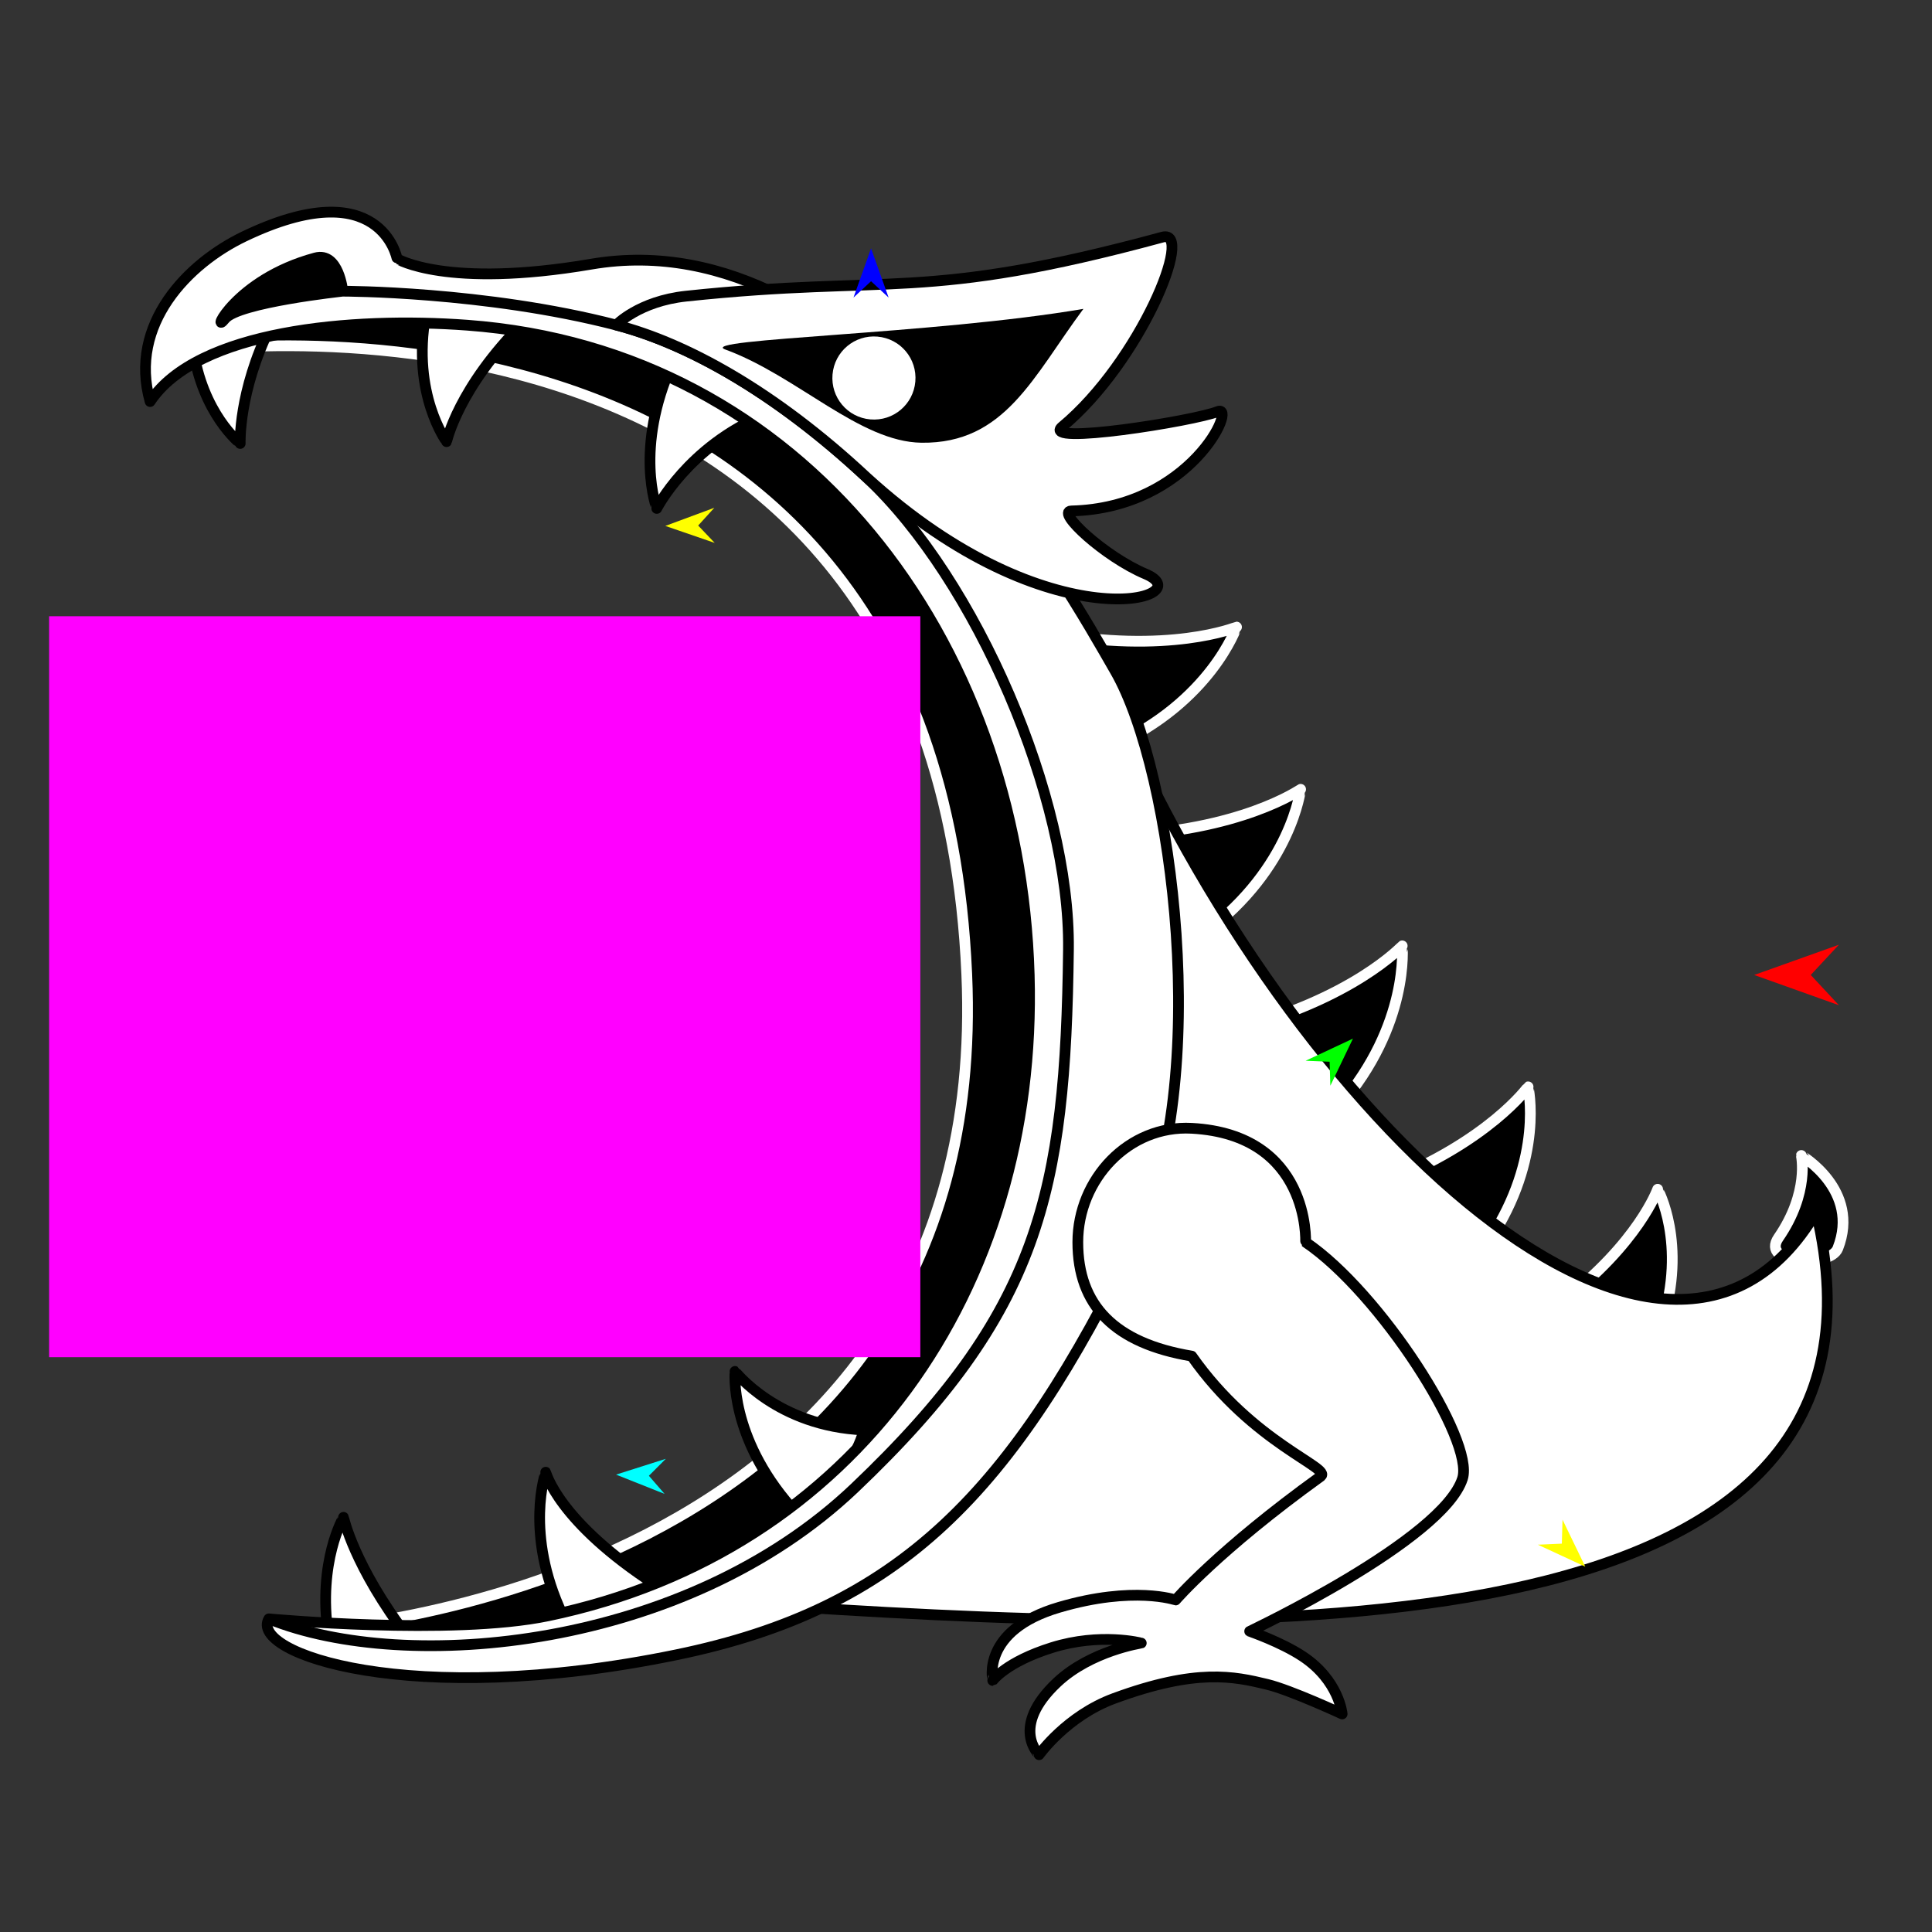 <?xml version="1.0" encoding="utf-8"?>
<!-- Generator: Moho 12.5 build 22414 -->
<!DOCTYPE svg PUBLIC "-//W3C//DTD SVG 1.1//EN" "http://www.w3.org/Graphics/SVG/1.1/DTD/svg11.dtd">
<svg version="1.1" id="Frame_0" xmlns="http://www.w3.org/2000/svg" xmlns:xlink="http://www.w3.org/1999/xlink" width="720px" height="720px">
<rect width="100%" height="100%" fill="#333333" stroke="none"/>
<g id="hellmouth">
<g id="hellmouth_2">
<path fill="#000000" fill-rule="evenodd" stroke="#ffffff" stroke-width="4" stroke-linejoin="round" d="M 390.066 235.625 C 435.594 244.157 460.812 233.683 460.819 233.683 C 460.814 233.687 451.211 261.495 414.588 278.058 C 412.344 279.073 389.655 262.497 390.066 235.625 M 662.800 461.246 C 674.443 444.376 671.297 430.616 671.298 430.613 C 671.299 430.617 693.415 443.509 684.902 465.230 C 682.034 472.547 655.804 471.381 662.800 461.246 M 581.922 485.255 C 610.655 463.305 617.754 443.206 617.757 443.202 C 617.757 443.207 628.869 463.304 619.345 493.200 C 618.761 495.031 597.293 499.532 581.922 485.255 M 515.308 441.026 C 554.932 425.483 569.472 405.034 569.477 405.031 C 569.476 405.036 575.547 431.378 555.090 462.130 C 553.837 464.014 528.084 462.159 515.308 441.026 M 459.133 383.906 C 504.046 372.574 522.553 352.496 522.560 352.493 C 522.557 352.499 525.490 381.772 499.179 412.158 C 497.568 414.019 470.020 408.477 459.133 383.906 M 416.057 311.391 C 462.351 309.845 484.697 294.150 484.704 294.148 C 484.700 294.154 481.357 323.382 449.199 347.496 C 447.229 348.973 421.484 337.713 416.057 311.391 Z"/>
<path fill="#ffffff" fill-rule="evenodd" stroke="#000000" stroke-width="4" stroke-linejoin="round" d="M 410.342 251.072 C 475.867 411.505 619.688 549.200 676.828 451.716 C 715.257 614.341 479.876 610.735 295.302 598.771 C 409.155 472.407 397.998 220.849 410.342 251.072 Z"/>
<path fill="#000000" fill-rule="evenodd" stroke="#ffffff" stroke-width="4" stroke-linejoin="round" d="M 360.283 363.050 C 348.131 86.493 63.438 131.596 63.408 131.573 C 63.434 131.575 212.509 76.141 320.352 158.694 C 423.543 237.687 429.707 261.700 413.466 388.811 C 403.131 469.697 405.546 485.522 338.574 547.415 C 249.500 629.736 114.789 607.408 114.789 607.408 C 114.789 607.408 370.408 593.461 360.283 363.050 Z"/>
<path fill="#ffffff" fill-rule="evenodd" stroke="#000000" stroke-width="4" stroke-linejoin="round" d="M 322.022 532.906 C 289.623 531.541 273.924 511.092 273.919 511.090 C 273.921 511.095 271.648 535.333 294.868 561.759 C 296.182 563.255 316.052 553.797 322.022 532.906 M 244.578 590.761 C 207.921 567.079 203.382 548.653 203.378 548.648 C 203.379 548.654 195.309 571.397 209.598 601.704 C 210.383 603.370 230.792 605.386 244.578 590.761 M 152.226 610.341 C 131.748 583.470 128.023 565.466 128.021 565.462 C 128.020 565.466 118.323 581.846 122.327 609.253 C 122.544 610.741 137.753 618.068 152.226 610.341 M 284.905 154.604 C 256.342 166.542 244.762 189.474 244.758 189.478 C 244.759 189.472 236.231 167.264 250.500 135.481 C 251.310 133.677 273.077 136.549 284.905 154.604 M 195.180 120.144 C 170.649 144.602 166.432 164.583 166.429 164.587 C 166.428 164.583 153.349 146.891 158.639 117.300 C 158.963 115.488 178.787 108.515 195.180 120.144 M 100.789 121.713 C 88.774 146.135 89.519 165.272 89.518 165.276 C 89.516 165.272 75.360 154.257 71.890 129.460 C 71.681 127.971 85.015 117.200 100.789 121.713 Z"/>
<path fill="#ffffff" fill-rule="evenodd" stroke="#000000" stroke-width="4" stroke-linejoin="round" d="M 423.255 461.912 C 377.352 555.945 335.828 599.468 252.022 616.701 C 152.535 637.159 92.662 615.992 100.196 603.301 C 100.196 603.301 168.381 609.612 204.221 602.177 C 318.685 578.435 386.941 480.174 383.563 363.322 C 379.943 238.090 299.117 130.449 174.174 121.191 C 131.034 117.994 73.496 123.119 55.942 149.649 C 47.776 120.790 70.127 98.118 90.979 88.127 C 142.062 63.652 147.985 96.427 147.991 96.428 C 147.998 96.428 166.246 107.655 220.368 98.437 C 321.903 81.144 397.969 219.571 415.570 250.028 C 437.328 287.676 451.922 403.187 423.255 461.912 Z"/>
<path fill="none" stroke="#000000" stroke-width="4" stroke-linejoin="round" d="M 127.736 108.517 C 127.735 108.516 126.276 93.760 117.513 96.123 C 87.468 104.225 78.273 125.748 83.856 118.793 C 88.759 112.686 127.731 108.518 127.736 108.517 C 127.746 108.518 180.842 108.473 229.652 121.137 C 255.279 127.786 288.145 145.425 322.993 177.965 C 363.676 215.953 398.862 297.116 398.186 353.845 C 397.108 444.366 387.496 488.918 318.476 554.529 C 255.264 614.617 151.544 624.111 100.196 603.301 "/>
<path fill="#ffffff" fill-rule="evenodd" stroke="#000000" stroke-width="4" stroke-linejoin="round" d="M 399.249 190.412 C 393.421 190.550 411.629 207.455 426.950 213.916 C 448.305 222.921 391.473 240.436 322.993 177.965 C 288.145 145.425 255.279 127.786 229.652 121.137 C 229.654 121.136 238.031 112.240 255.736 110.362 C 332.236 102.249 343.887 112.601 433.242 88.365 C 445.269 85.103 424.955 134.791 395.871 159.014 C 387.387 166.080 445.116 156.882 453.821 153.363 C 461.263 150.354 443.846 189.354 399.249 190.412 Z"/>
<path fill="#000000" fill-rule="evenodd" stroke="none" d="M 343.412 164.992 C 320.337 164.695 297.094 140.084 270.296 130.249 C 259.261 126.198 347.907 124.627 403.754 115.109 C 385.043 140.289 374.561 165.394 343.412 164.992 Z"/>
<path fill="#ffffff" fill-rule="evenodd" stroke="none" d="M 327.020 125.444 C 335.560 126.182 341.854 133.665 341.116 142.205 C 340.379 150.744 332.895 157.039 324.355 156.301 C 315.815 155.564 309.521 148.079 310.259 139.540 C 310.996 131.000 318.480 124.706 327.020 125.444 Z"/>
<path fill="#000000" fill-rule="evenodd" stroke="none" d="M 83.856 118.793 C 88.759 112.686 127.731 108.518 127.736 108.517 C 127.735 108.516 126.276 93.760 117.513 96.123 C 87.468 104.225 78.273 125.748 83.856 118.793 Z"/>
<path fill="#ffffff" fill-rule="evenodd" stroke="#000000" stroke-width="4" stroke-linejoin="round" d="M 492.171 550.225 C 496.580 547.049 467.025 538.088 444.118 505.376 C 415.282 500.566 401.672 486.423 401.672 462.929 C 401.672 439.435 420.659 419.210 444.118 420.482 C 488.435 422.885 486.561 462.925 486.565 462.929 C 514.438 481.829 549.580 536.829 545.030 551.026 C 537.680 573.962 465.726 607.927 465.718 607.933 C 465.720 607.934 477.352 611.924 485.361 617.200 C 499.097 626.252 500.179 638.738 500.180 638.740 C 500.177 638.739 480.964 629.826 472.227 627.711 C 459.929 624.734 445.940 621.628 415.214 632.945 C 397.449 639.488 387.243 653.930 387.241 653.932 C 387.241 653.930 376.176 643.661 393.978 626.954 C 406.541 615.163 425.317 612.327 425.320 612.326 C 425.317 612.326 410.149 608.339 392.036 614.015 C 374.920 619.379 369.972 626.269 369.970 626.270 C 369.972 626.267 365.395 607.602 394.713 598.997 C 422.546 590.827 438.125 596.269 438.129 596.269 C 438.134 596.264 454.117 577.641 492.171 550.225 Z"/>
</g>
<g id="specs_2">
<path fill="#ff0000" fill-rule="evenodd" stroke="none" d="M 653.742 363.343 C 653.745 363.342 685.296 352.074 685.299 352.073 C 685.298 352.074 674.814 363.342 674.813 363.343 C 674.814 363.344 685.298 374.612 685.299 374.613 C 685.296 374.612 653.745 363.344 653.742 363.343 Z"/>
<path fill="#0000ff" fill-rule="evenodd" stroke="none" d="M 324.617 92.569 C 324.618 92.571 331.163 110.898 331.164 110.900 C 331.163 110.899 324.618 104.810 324.617 104.809 C 324.617 104.810 318.071 110.899 318.071 110.900 C 318.071 110.898 324.617 92.571 324.617 92.569 Z"/>
<path fill="#ffff00" fill-rule="evenodd" stroke="none" d="M 247.950 195.998 C 247.951 195.997 266.200 189.236 266.202 189.235 C 266.201 189.236 260.189 195.853 260.188 195.854 C 260.189 195.854 266.355 202.327 266.356 202.328 C 266.354 202.327 247.952 195.999 247.950 195.998 Z"/>
<path fill="#ffff00" fill-rule="evenodd" stroke="none" d="M 590.781 583.852 C 590.780 583.851 582.305 566.332 582.304 566.330 C 582.304 566.331 582.055 575.268 582.055 575.269 C 582.054 575.269 573.123 575.665 573.122 575.665 C 573.123 575.666 590.779 583.852 590.781 583.852 Z"/>
<path fill="#00ff00" fill-rule="evenodd" stroke="none" d="M 504.204 387.065 C 504.202 387.066 486.572 395.308 486.571 395.309 C 486.572 395.309 495.505 395.677 495.506 395.677 C 495.506 395.677 495.782 404.613 495.782 404.614 C 495.783 404.612 504.203 387.067 504.204 387.065 Z"/>
<path fill="#00ffff" fill-rule="evenodd" stroke="none" d="M 229.586 549.547 C 229.588 549.548 247.673 556.736 247.675 556.736 C 247.675 556.736 241.819 549.979 241.818 549.979 C 241.819 549.978 248.136 543.652 248.137 543.651 C 248.135 543.652 229.588 549.547 229.586 549.547 Z"/>
<path fill="#be0027" fill-rule="evenodd" stroke="none" d="M 297.697 363.343 C 297.700 363.344 329.250 374.612 329.254 374.613 C 329.253 374.612 318.768 363.344 318.767 363.343 C 318.768 363.342 329.253 352.074 329.254 352.073 C 329.250 352.074 297.700 363.342 297.697 363.343 Z"/>
<path fill="#ff00ff" fill-rule="evenodd" stroke="none" d="M 18.303 229.649 C 18.335 229.649 342.948 229.649 342.980 229.649 C 342.980 229.677 342.980 505.749 342.980 505.777 C 342.948 505.777 18.335 505.777 18.303 505.777 C 18.303 505.749 18.303 229.677 18.303 229.649 Z"/>
</g>
</g>
</svg>
